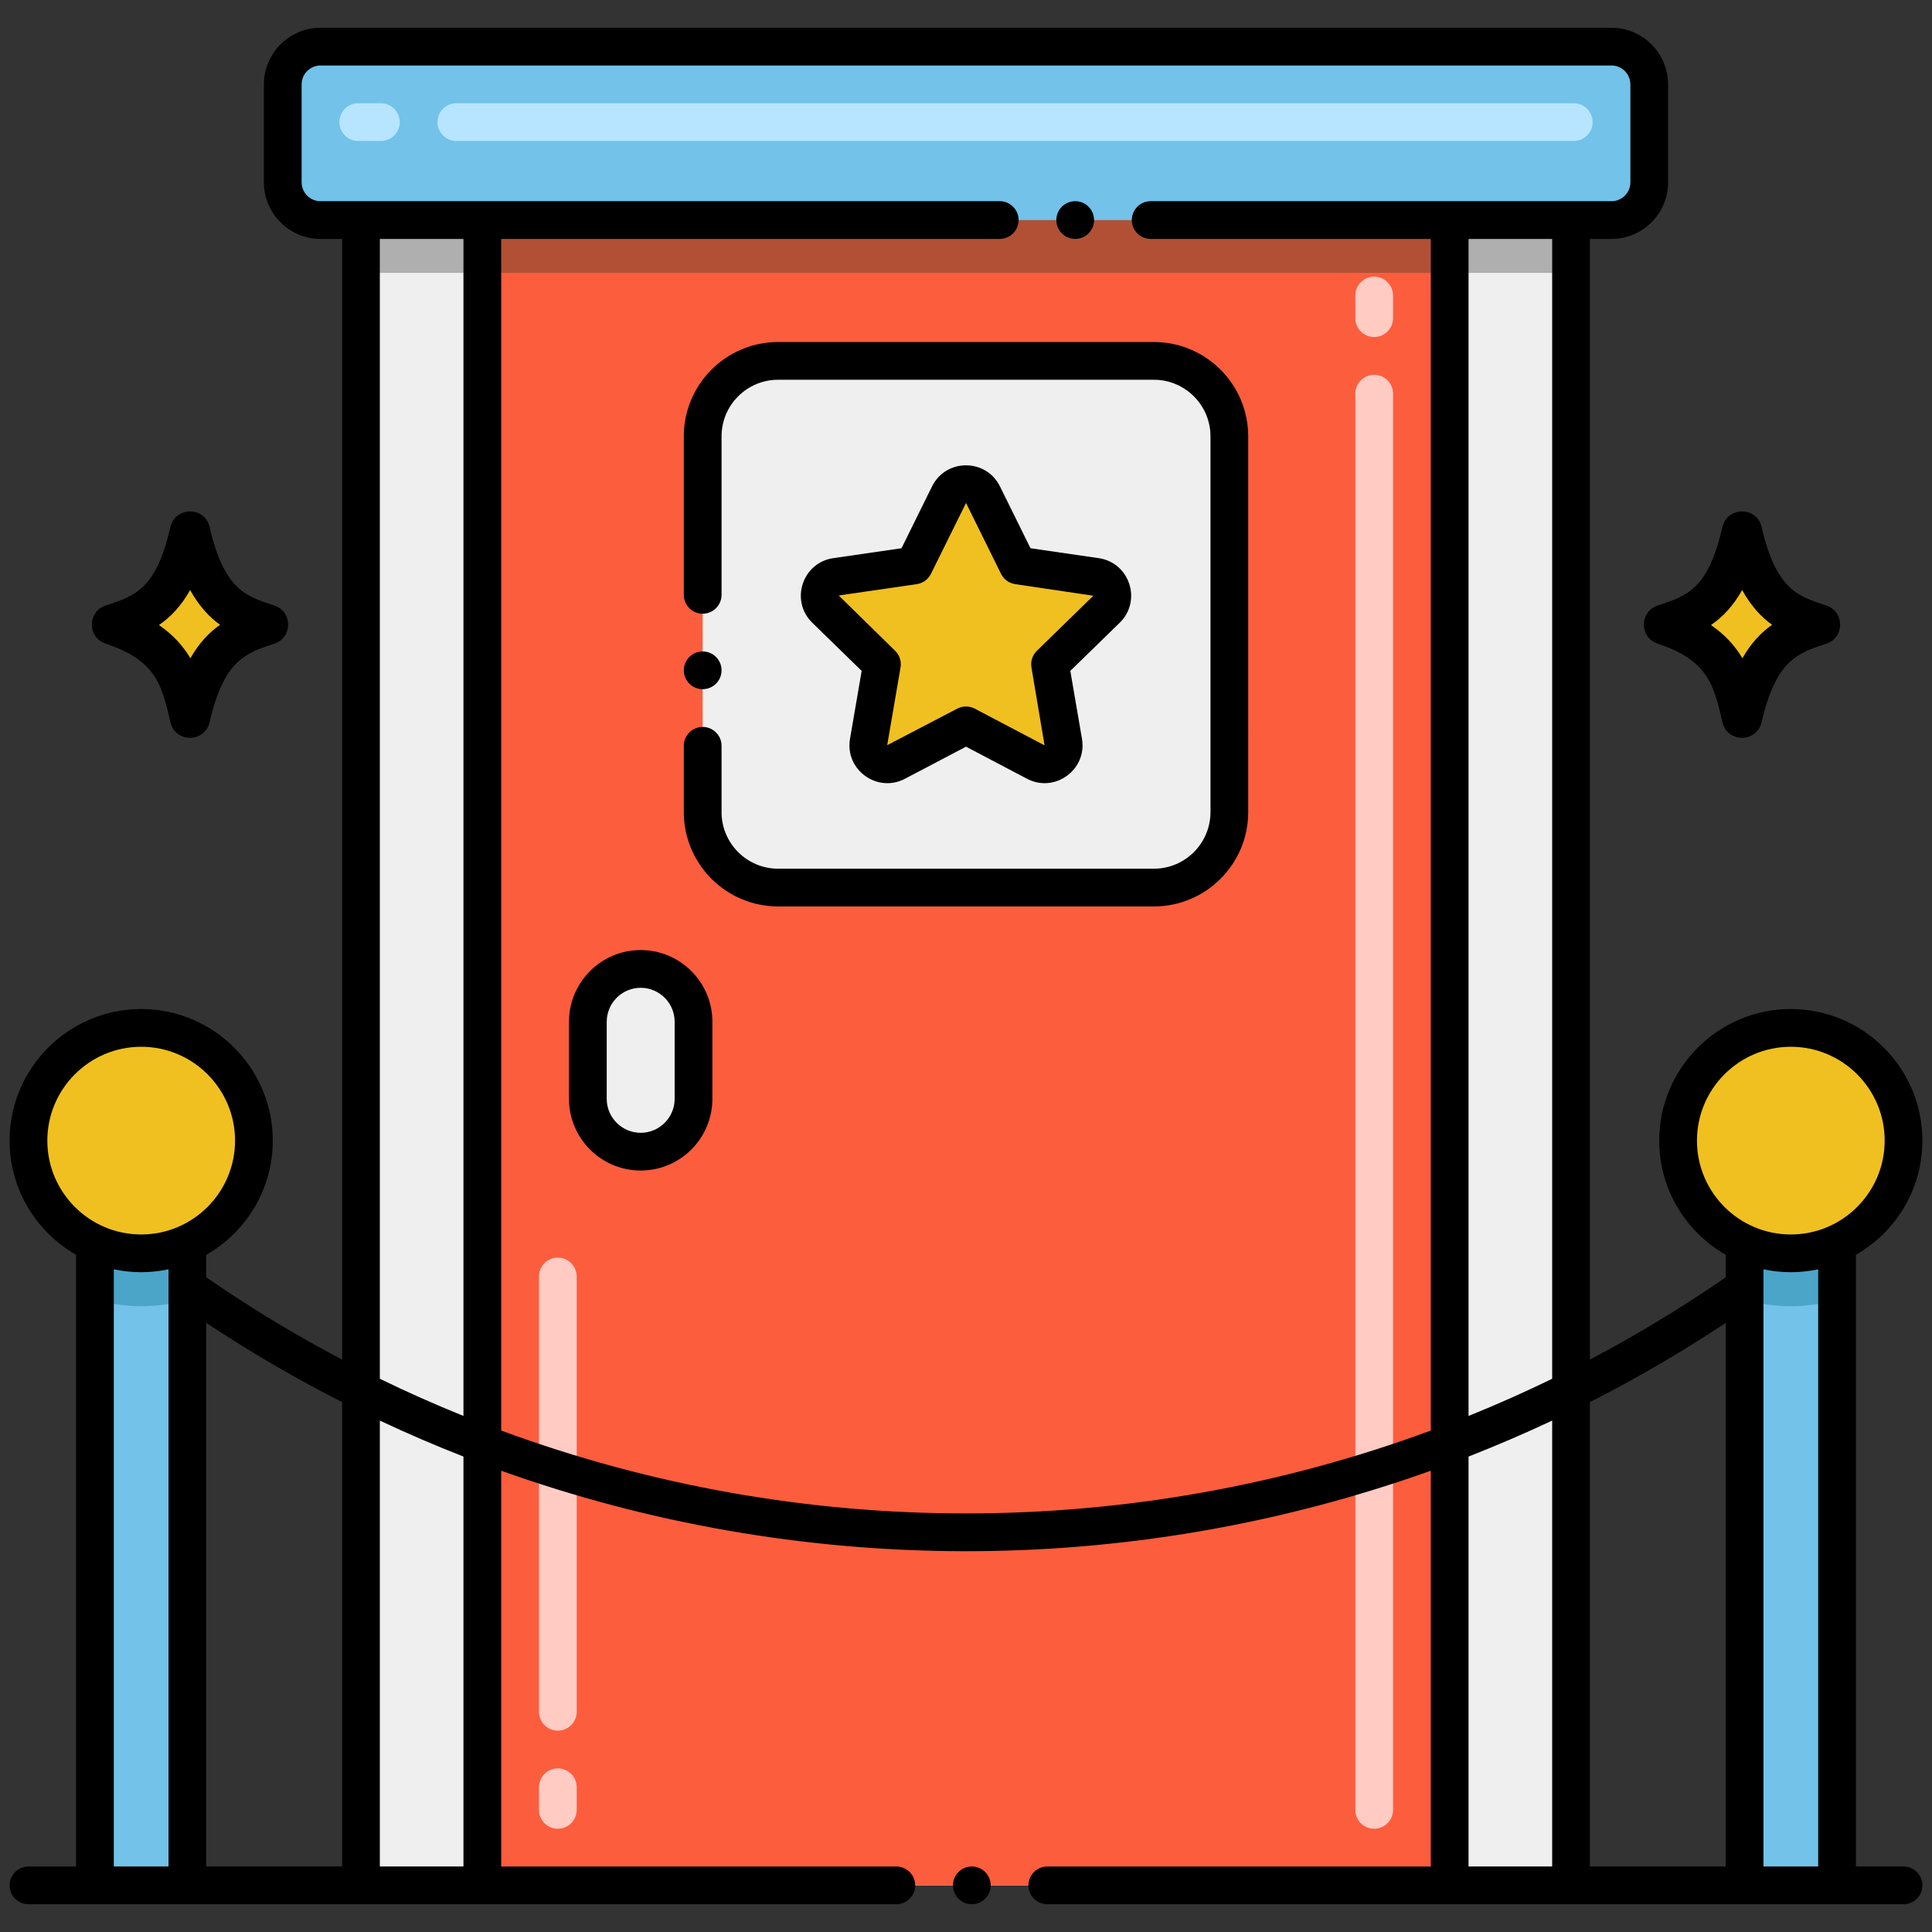 <?xml version="1.0" encoding="utf-8"?>
<!-- Generator: Adobe Illustrator 24.0.0, SVG Export Plug-In . SVG Version: 6.00 Build 0)  -->
<svg version="1.1" xmlns="http://www.w3.org/2000/svg" xmlns:xlink="http://www.w3.org/1999/xlink" x="0px" y="0px"
	 viewBox="0 0 256 256" enable-background="new 0 0 256 256" xml:space="preserve">
<rect x="0" y="0" width="256" height="256" fill="#333333" stroke="none"/>
<g id="Caption">
</g>
<g id="Icons">
	<g>
		<rect x="47.83" y="29.158" fill="#EFEFEF" width="160.34" height="220.66"/>
		<rect x="47.83" y="29.158" fill="#AFAFAF" width="160.34" height="7"/>
		<rect x="63.91" y="29.158" fill="#FC5D3D" width="128.18" height="220.66"/>
		<rect x="63.91" y="29.158" fill="#B25035" width="128.18" height="7"/>
		<path fill="#72C2E9" d="M37.468,11.181v12.979c0,2.761,2.239,5,5,5h171.064c2.761,0,5-2.239,5-5V11.181c0-2.761-2.239-5-5-5
			H42.468C39.707,6.181,37.468,8.419,37.468,11.181z"/>
		<path fill="#EFEFEF" d="M84.894,152.601c-3.866,0-7-3.134-7-7v-10.213c0-3.866,3.134-7,7-7s7,3.134,7,7v10.213
			C91.894,149.468,88.76,152.601,84.894,152.601z"/>
		<path fill="#EFEFEF" d="M93.107,57.819v49.787c0,5.523,4.477,10,10,10h49.787c5.523,0,10-4.477,10-10V57.819
			c0-5.523-4.477-10-10-10h-49.787C97.584,47.819,93.107,52.296,93.107,57.819z"/>
		<path fill="#F0C020" d="M130.26,65.56l4.624,9.368l10.339,1.502c2.067,0.3,2.893,2.841,1.397,4.299l-7.481,7.292l1.766,10.297
			c0.353,2.059-1.808,3.629-3.657,2.657L128,96.114l-9.247,4.861c-1.849,0.972-4.01-0.598-3.657-2.657l1.766-10.297l-7.481-7.292
			c-1.496-1.458-0.67-3.999,1.397-4.299l10.339-1.502l4.624-9.368C126.665,63.687,129.336,63.687,130.26,65.56z"/>
		<path d="M242.007,80.236c-3.729-1.228-6.641-2.022-8.591-10.421c-0.635-2.737-4.548-2.73-5.181,0
			c-1.907,8.213-4.566,9.092-8.591,10.422c-2.424,0.801-2.43,4.248,0,5.051c6.686,2.209,7.444,5.476,8.591,10.421
			c0.637,2.743,4.545,2.742,5.182,0c1.905-8.212,4.709-9.139,8.591-10.421C244.431,84.486,244.436,81.038,242.007,80.236z"/>
		<path fill="#F0C020" d="M234.81,82.79c-1.47,1.03-2.79,2.42-3.93,4.43c-0.94-1.58-2.25-3.08-4.17-4.4
			c1.55-1.06,2.94-2.5,4.13-4.64C232.04,80.34,233.4,81.78,234.81,82.79z"/>
		<path d="M36.358,80.236c-3.729-1.228-6.641-2.022-8.591-10.421c-0.635-2.737-4.548-2.73-5.181,0
			c-1.907,8.213-4.566,9.092-8.591,10.422c-2.424,0.801-2.43,4.248,0,5.051c6.686,2.209,7.444,5.476,8.591,10.421
			c0.637,2.743,4.545,2.742,5.182,0c1.905-8.212,4.709-9.139,8.591-10.421C38.782,84.486,38.787,81.038,36.358,80.236z"/>
		<path fill="#F0C020" d="M29.16,82.79c-1.47,1.03-2.79,2.42-3.93,4.43c-0.94-1.58-2.25-3.08-4.17-4.4c1.55-1.06,2.94-2.5,4.13-4.64
			C26.39,80.34,27.751,81.78,29.16,82.79z"/>
		<rect x="231.17" y="153.818" fill="#72C2E9" width="12.25" height="96"/>
		<path fill="#4BA5C8" d="M243.42,153.818v18.38c-1.95,0.58-4,0.88-6.13,0.88c-2.12,0-4.18-0.3-6.12-0.87v-18.39H243.42z"/>
		
			<ellipse transform="matrix(0.987 -0.16 0.16 0.987 -21.146 39.962)" fill="#F0C020" cx="237.292" cy="151.138" rx="14.936" ry="14.936"/>
		<rect x="12.58" y="153.818" fill="#72C2E9" width="12.25" height="96"/>
		<path fill="#4BA5C8" d="M24.83,153.818v18.39c-1.94,0.57-4,0.87-6.12,0.87c-2.13,0-4.18-0.3-6.13-0.88v-18.38H24.83z"/>
		
			<ellipse transform="matrix(0.987 -0.16 0.16 0.987 -23.968 4.948)" fill="#F0C020" cx="18.709" cy="151.138" rx="14.936" ry="14.936"/>
		<path fill="#FFCBC3" d="M73.915,242.319c-1.381,0-2.5-1.119-2.5-2.5v-3c0-1.381,1.119-2.5,2.5-2.5s2.5,1.119,2.5,2.5v3
			C76.415,241.2,75.296,242.319,73.915,242.319z M73.915,229.319c-1.381,0-2.5-1.119-2.5-2.5v-57.681c0-1.381,1.119-2.5,2.5-2.5
			s2.5,1.119,2.5,2.5v57.681C76.415,228.2,75.296,229.319,73.915,229.319z"/>
		<path fill="#FFCBC3" d="M182.085,242.319c-1.381,0-2.5-1.119-2.5-2.5V52.158c0-1.381,1.119-2.5,2.5-2.5s2.5,1.119,2.5,2.5v187.661
			C184.585,241.2,183.466,242.319,182.085,242.319z M182.085,44.658c-1.381,0-2.5-1.119-2.5-2.5v-3c0-1.381,1.119-2.5,2.5-2.5
			s2.5,1.119,2.5,2.5v3C184.585,43.539,183.466,44.658,182.085,44.658z"/>
		<path fill="#B7E5FF" d="M208.532,18.681H60.469c-1.381,0-2.5-1.119-2.5-2.5s1.119-2.5,2.5-2.5h148.064c1.381,0,2.5,1.119,2.5,2.5
			S209.913,18.681,208.532,18.681z M50.469,18.681h-3c-1.381,0-2.5-1.119-2.5-2.5s1.119-2.5,2.5-2.5h3c1.381,0,2.5,1.119,2.5,2.5
			S51.849,18.681,50.469,18.681z"/>
		<circle cx="142.47" cy="29.159" r="2.5"/>
		<path d="M84.894,125.889c-5.238,0-9.5,4.262-9.5,9.5v10.213c0,5.238,4.262,9.5,9.5,9.5s9.5-4.262,9.5-9.5v-10.213
			C94.394,130.15,90.132,125.889,84.894,125.889z M89.394,145.602c0,2.481-2.019,4.5-4.5,4.5s-4.5-2.019-4.5-4.5v-10.213
			c0-2.481,2.019-4.5,4.5-4.5s4.5,2.019,4.5,4.5V145.602z"/>
		<path d="M90.607,57.819c0,0.012,0.003,0.022,0.003,0.034v20.967c0,1.38,1.12,2.5,2.5,2.5c1.37,0,2.5-1.12,2.5-2.5v-21
			c0-0.008-0.002-0.015-0.002-0.023c0.012-4.125,3.371-7.478,7.499-7.478h49.787c4.136,0,7.5,3.364,7.5,7.5v49.788
			c0,4.136-3.364,7.5-7.5,7.5h-49.787c-4.128,0-7.485-3.351-7.499-7.476c0-0.007,0.002-0.014,0.002-0.021v-8.79
			c0-1.38-1.13-2.5-2.5-2.5c-1.38,0-2.5,1.12-2.5,2.5v8.753c0,0.012-0.003,0.022-0.003,0.034c0,6.893,5.607,12.5,12.5,12.5h49.787
			c6.893,0,12.5-5.607,12.5-12.5V57.819c0-6.893-5.607-12.5-12.5-12.5h-49.787C96.214,45.319,90.607,50.926,90.607,57.819z"/>
		<circle cx="93.11" cy="88.819" r="2.5"/>
		<path d="M145.582,73.957l-9.038-1.313l-4.042-8.189c-1.842-3.733-7.163-3.729-9.004,0l-4.042,8.189l-9.038,1.313
			c-4.117,0.598-5.76,5.66-2.783,8.563l6.54,6.375l-1.543,9.001c-0.703,4.094,3.596,7.23,7.284,5.293l8.083-4.25l8.084,4.25
			c3.68,1.934,7.986-1.196,7.284-5.293l-1.544-9.001l6.54-6.375C151.343,79.616,149.698,74.555,145.582,73.957z M137.393,86.231
			c-0.589,0.575-0.858,1.402-0.719,2.213l1.736,10.318l-9.247-4.862c-0.727-0.383-1.598-0.383-2.327,0l-9.276,4.84l1.766-10.297
			c0.139-0.811-0.13-1.638-0.719-2.212l-7.47-7.327l10.338-1.502c0.814-0.119,1.518-0.63,1.882-1.368l4.648-9.388
			c0,0,0.004,0.005,0.011,0.019c0,0,0,0.001,0,0.001l4.624,9.368c0.364,0.738,1.068,1.249,1.883,1.368l10.35,1.537L137.393,86.231z"
			/>
		<path d="M252.23,247.319h-6.31v-81.05c5.253-3.007,8.808-8.657,8.808-15.132c0-9.614-7.821-17.436-17.436-17.436
			s-17.437,7.822-17.437,17.436c0,6.477,3.558,12.129,8.814,15.135v2.976c-5.824,4.024-11.836,7.659-18,10.907V31.659h2.857
			c0.002,0,0.003,0,0.005,0c4.136,0,7.5-3.364,7.5-7.5V11.181c0-4.136-3.364-7.5-7.5-7.5H42.469c-4.136,0-7.5,3.364-7.5,7.5V24.16
			c0,4.136,3.364,7.5,7.5,7.5c0.002,0,0.003,0,0.005,0h2.857v148.497c-6.164-3.248-12.176-6.883-18-10.907v-2.976
			c5.257-3.006,8.814-8.658,8.814-15.135c0-9.614-7.822-17.436-17.436-17.436c-9.615,0-17.437,7.822-17.437,17.436
			c0,6.474,3.555,12.124,8.808,15.132v81.05H3.77c-1.38,0-2.5,1.12-2.5,2.5s1.12,2.5,2.5,2.5h115c1.38,0,2.5-1.12,2.5-2.5
			s-1.12-2.5-2.5-2.5H66.41v-52.444c39.053,13.971,82.718,14.472,123.18-0.002v52.446h-50.82c-1.38,0-2.5,1.12-2.5,2.5
			s1.12,2.5,2.5,2.5h113.46c1.37,0,2.5-1.12,2.5-2.5S253.6,247.319,252.23,247.319z M6.272,151.138
			c0-6.857,5.579-12.436,12.437-12.436s12.436,5.579,12.436,12.436s-5.579,12.436-12.436,12.436S6.272,157.996,6.272,151.138z
			 M22.33,247.319h-7.25v-79.131c1.171,0.249,2.384,0.385,3.628,0.385c1.242,0,2.452-0.136,3.622-0.384V247.319z M45.33,247.319h-18
			v-72.032c5.837,3.872,11.848,7.373,18,10.502V247.319z M61.41,247.319H50.33v-59.083c3.65,1.717,7.346,3.305,11.08,4.766V247.319z
			 M61.41,187.62c-3.737-1.51-7.433-3.15-11.08-4.925V31.659h11.08V187.62z M205.67,247.319h-11.08V193
			c3.734-1.461,7.43-3.049,11.08-4.765V247.319z M205.67,182.695c-3.647,1.775-7.343,3.415-11.08,4.925V31.659h11.08V182.695z
			 M152.47,26.659c-1.38,0-2.5,1.12-2.5,2.5c0,1.38,1.12,2.5,2.5,2.5h37.12v157.895c-39.661,14.646-83.519,14.645-123.18,0V31.659
			h66.06c1.38,0,2.5-1.12,2.5-2.5c0-1.38-1.12-2.5-2.5-2.5c-9.886,0-76.047,0-90,0c-0.001,0-0.002,0-0.003,0
			c-1.378-0.001-2.498-1.122-2.498-2.5V11.181c0-1.378,1.122-2.5,2.5-2.5h171.064c1.379,0,2.5,1.122,2.5,2.5V24.16
			c0,1.378-1.12,2.499-2.499,2.5c-0.001,0-0.002,0-0.003,0C201.151,26.659,174.3,26.659,152.47,26.659z M228.67,247.319h-18v-61.531
			c6.153-3.128,12.163-6.629,18-10.5V247.319z M224.856,151.138c0-6.857,5.579-12.436,12.437-12.436s12.436,5.579,12.436,12.436
			s-5.578,12.436-12.436,12.436S224.856,157.996,224.856,151.138z M240.92,247.319h-7.25V170.52c0-0.001,0-0.002,0-0.003v-2.327
			c1.169,0.248,2.38,0.384,3.622,0.384c1.244,0,2.457-0.136,3.628-0.385V247.319z"/>
		<path d="M131.27,249.819c0-1.38-1.12-2.5-2.5-2.5c-1.38,0-2.5,1.12-2.5,2.5s1.12,2.5,2.5,2.5
			C130.15,252.319,131.27,251.199,131.27,249.819z"/>
	</g>
</g>
</svg>
